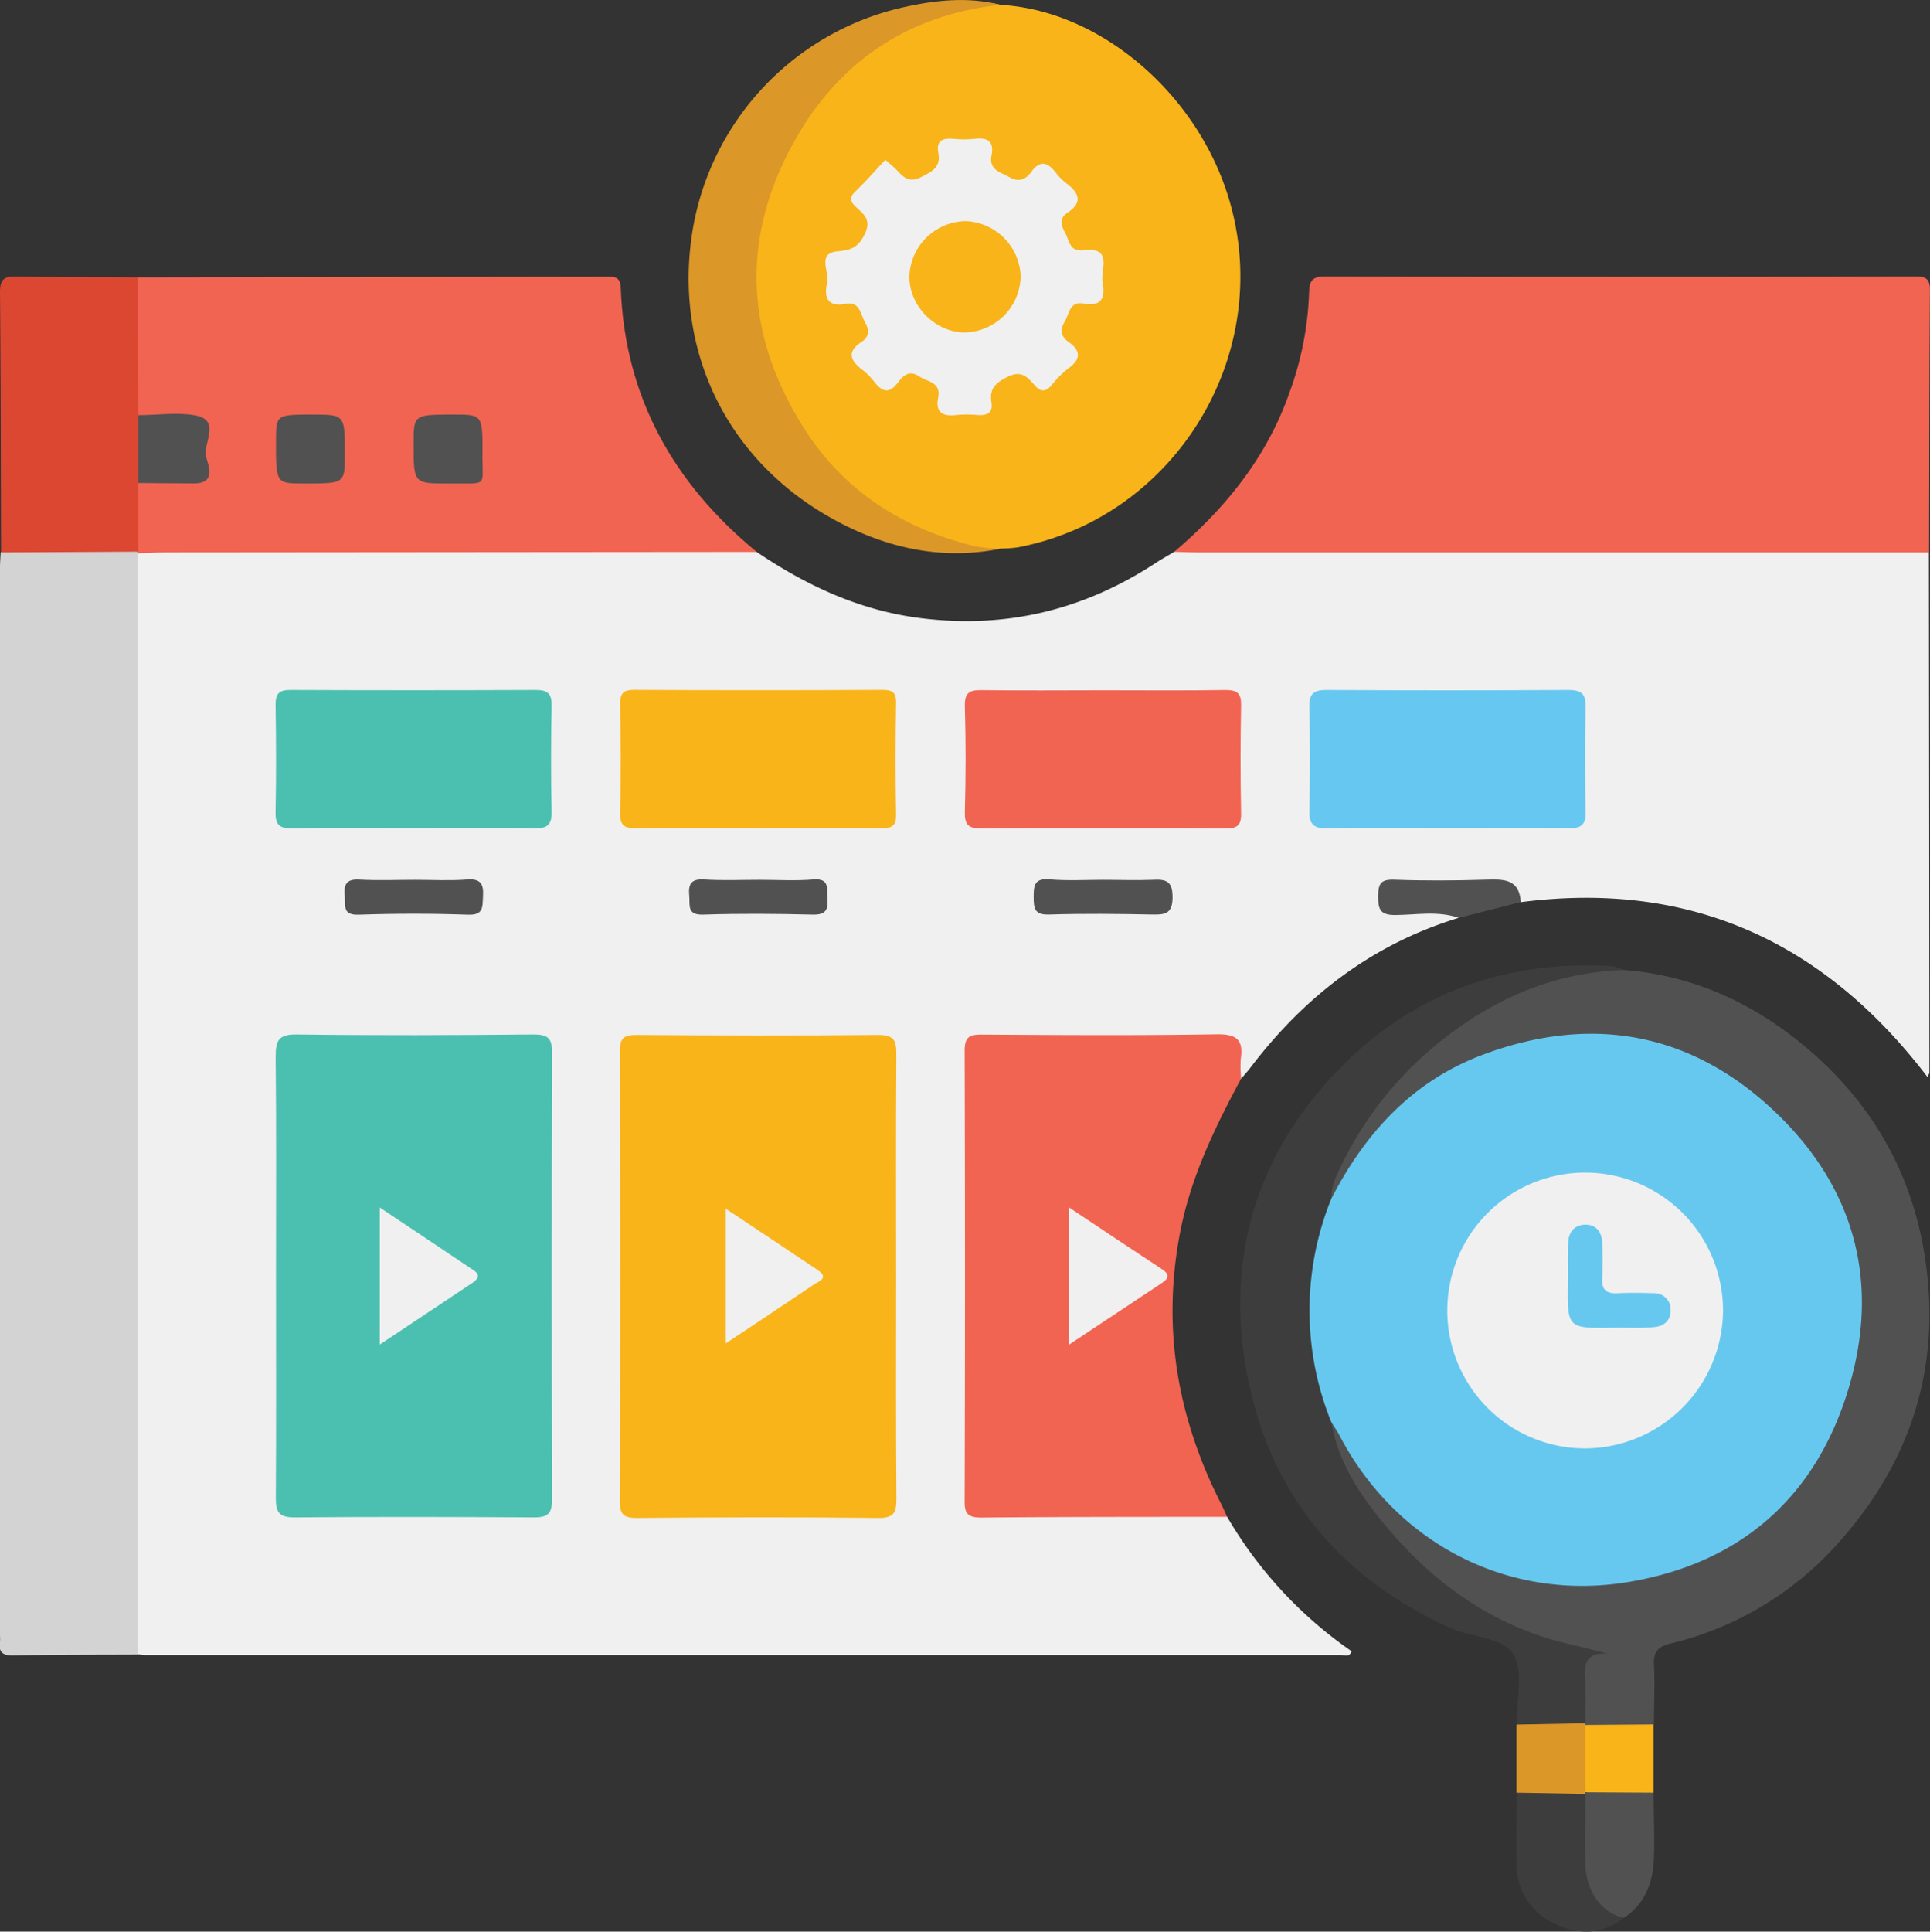 <svg xmlns="http://www.w3.org/2000/svg" viewBox="0 0 447.97 448.25"><rect x="0" y="0" width="447.97" height="448.25" fill="#333333" stroke="none"/><defs><style>.cls-1{fill:#f1f0f0;}.cls-2{fill:#f26452;}.cls-3{fill:#d3d3d3;}.cls-4{fill:#f9b419;}.cls-5{fill:#515151;}.cls-6{fill:#3d3d3d;}.cls-7{fill:#db9728;}.cls-8{fill:#dc4732;}.cls-9{fill:#4cc0b0;}.cls-10{fill:#66c8f0;}.cls-11{fill:#66c8ef;}.cls-12{fill:#f0f0f0;}.cls-13{fill:#f9b41a;}</style></defs><g id="Layer_2" data-name="Layer 2"><g id="Layer_1-2" data-name="Layer 1"><path class="cls-1" d="M284.84,352a97.65,97.65,0,0,0,28.88,31.18c-.52,1.49-1.7.87-2.55.87q-138.54,0-277.09,0c-.66,0-1.33-.1-2-.15-2.4-2.45-1.85-5.58-1.86-8.52q-.07-32.94,0-65.89,0-85.62,0-171.24c0-3.44-.63-7,1.56-10.17,2.05-1.83,4.6-1.74,7.08-1.75q64.53-.08,129.06,0a21.62,21.62,0,0,1,7.71,1.75c11.52,7.77,23.77,13.52,37.8,15.33,20,2.58,38.16-1.84,54.89-12.82,1.38-.9,2.82-1.69,4.23-2.54a22.76,22.76,0,0,1,9.73-1.75q78.21.06,156.43.06c3.09,0,6.4-.65,9,1.84q.08,60.35.12,120.69c0,.25-.24.51-.47,1-23.87-31.29-55-45.66-94.42-40.53-4.47-4.59-10.23-3.4-15.7-3.48-3.82-.05-7.65-.13-11.47.08-1.59.08-3.74-.07-3.64,2.35s2.24,2.08,3.81,2.19c2.82.19,5.67-.13,8.48.19,1.59.19,3.79-.29,4.13,2.31-20,6.1-35.75,18.21-48.3,34.73-.68.9-1.45,1.73-2.18,2.6a3.69,3.69,0,0,1-1.4-2C284.63,242,284.63,242,278,242c-15.14,0-30.28,0-45.41,0-6.26,0-6.7.4-6.71,6.38q-.1,47.91,0,95.81c0,5.7.42,6.06,6.44,6.1,14.8.07,29.6,0,44.41,0C279.53,350.3,282.36,350.3,284.84,352Z"/><path class="cls-2" d="M447.75,128.2H278.54c-2,0-4-.09-6-.14,11.95-10.17,21.55-22,26.8-37.08a74.2,74.2,0,0,0,4.5-22.83c.07-2.88.57-4,3.81-4q68.37.18,136.72,0c2.33,0,3.61.26,3.58,3.15C447.8,87.62,447.8,107.91,447.75,128.2Z"/><path class="cls-3" d="M32.05,128.39q0,127.77,0,255.55c-9.66.05-19.32,0-29,.21-2.39,0-3.41-.65-3.05-3.07a10.58,10.58,0,0,0,0-1.49q0-124,0-247.91c0-1.16.1-2.32.16-3.48a4.28,4.28,0,0,1,3.06-1.49c9.12-.19,18.25-.93,27.35.44A3.15,3.15,0,0,1,32.05,128.39Z"/><path class="cls-4" d="M232.22,1.12c23.22,1.3,45.88,20.68,53.14,45.43,10.49,35.77-12.62,73.59-49.19,80.48a35,35,0,0,1-4,.28A23.77,23.77,0,0,1,219,126.12c-23-8.48-38-24.49-43-48.56-5.12-24.67,2.35-45.89,21.05-62.64C205.25,7.57,214.84,2,226.3.9A13.91,13.91,0,0,1,232.22,1.12Z"/><path class="cls-2" d="M175.64,128.08q-68.56.06-137.12.12c-2.16,0-4.32.13-6.47.19V128c-2.93-5.11-2.12-10.36-.61-15.63,2.76-2.64,6.26-1.64,9.5-1.83,5-.29,5.39-.61,5.42-6.08,0-5.87-.35-6.27-5.46-6.57-3.23-.19-6.74.82-9.5-1.88-2.32-7-.85-14.11-1.09-21.16-.12-3.52-1-7.34,1.73-10.47q54.44-.08,108.88-.17c1.83,0,3.07.09,3.16,2.56C145,92.12,156.32,112.17,175.64,128.08Z"/><path class="cls-2" d="M284.84,352c-19,0-38,0-57,.16-3,0-4-.73-3.94-3.87q.16-52.23,0-104.45c0-3.29,1.18-3.78,4.05-3.76,18.15.11,36.32.23,54.47-.07,4.67-.07,6.23,1.3,5.57,5.76a26,26,0,0,0,.1,4.49c-6.25,11.63-11.94,23.37-14.35,36.62-4,21.9-.31,42.39,9.64,62C283.92,349.93,284.36,351,284.84,352Z"/><path class="cls-5" d="M377,225.09c16.16,1.27,30.16,7.78,42.36,18.09,14.32,12.1,23.59,27.45,27,46,4.65,25.63-1.73,48.41-18.91,68a75.66,75.66,0,0,1-39.82,24.24c-2.63.64-3.88,1.83-3.73,4.8.25,4.65,0,9.32,0,14-4.72,2.8-9.73,1.49-14.67,1.08a4.3,4.3,0,0,1-1.45-.84c-2.16-4.59-1.24-9.42-.88-14.17.21-2.66,2.22-2.89,4.18-2.23-28.89-4.69-49-21-61.5-47.23-1-2-2.27-4.19-.8-6.59,3-.42,3.33,2.21,4.33,3.9,12.67,21.46,31.44,32.58,56.35,32.49,46.39-.18,76.32-52.43,53.17-92.65-12.15-21.11-30.63-32.25-54.92-32.13s-42.52,11.57-54.69,32.62c-.95,1.64-1.44,3.88-4,3.89-1.79-2.26-.65-4.52.29-6.54,10.94-23.37,28.43-39.27,53.57-46A29.32,29.32,0,0,1,377,225.09Z"/><path class="cls-6" d="M377,225.09c-17.52.58-32.33,7.55-45.46,18.88a82.87,82.87,0,0,0-20.09,26.24c-1.25,2.52-2.51,5.07-2.44,8,1.48,2.12.34,4.17-.29,6.15a63.67,63.67,0,0,0,0,39.51c.63,2,1.77,4,.31,6.15,1.55,9.33,6.7,17,12.49,23.92,10.83,13,24.08,22.74,40.77,27.1,3.49.91,7,1.64,10.73,2.7-4.36-.29-5.46,1.88-5.13,5.69.31,3.46.08,7,.09,10.45-5.25,3.16-10.57,2.73-15.93.3-.12-5.65,1.7-12.58-.94-16.56-2.39-3.62-9.79-3.68-14.7-5.93-26.5-12.16-42.78-32.47-47.42-61.43-4.26-26.61,3.7-49.78,22.38-68.74,17.1-17.34,38.52-24.74,62.88-23.32A11.5,11.5,0,0,1,377,225.09Z"/><path class="cls-7" d="M232.22,1.12c-20.62,2.18-36.54,12.46-46.89,30-13.51,22.88-12.91,46.3,1.6,68.75,9.25,14.32,22.87,22.86,39.34,26.89a39.84,39.84,0,0,0,5.92.58c-14,2.79-27.08-.31-39.23-7.11-23.82-13.34-35.66-37.63-32.66-63.47A63.78,63.78,0,0,1,210.06,1.6C217.33,0,224.79-.77,232.22,1.12Z"/><path class="cls-8" d="M32.05,64.37l.06,32a16.86,16.86,0,0,1,0,15.74q0,8,0,15.91L.25,128.2C.19,108.09.18,88,0,67.86c0-2.77.71-3.76,3.6-3.7C13.1,64.37,22.58,64.32,32.05,64.37Z"/><path class="cls-6" d="M376.91,445.06c-5.14,4-10.75,4-16.25,1.25A15,15,0,0,1,352,432.36c-.05-5.45,0-10.91.07-16.36,5-2.7,10.19-2,15.38-.64,1.87,1.31,2,3.33,2.06,5.32a62.27,62.27,0,0,1,0,8.42C368.91,435.9,372.22,440.77,376.91,445.06Z"/><path class="cls-5" d="M376.91,445.06c-5.12-1.09-8.8-6.09-8.94-12.46-.11-5.43,0-10.87,0-16.31.2-.24.39-.49.58-.73,5.14-1.63,10.26-2.18,15.27.47,0,5.14.28,10.3.06,15.44C383.64,437,381.8,441.85,376.91,445.06Z"/><path class="cls-7" d="M368,416.29,352,416V400.19l15.93-.3-.05.39a16.2,16.2,0,0,1,0,15.63Z"/><path class="cls-4" d="M367.92,415.91V400.28l15.9-.12V416Z"/><path class="cls-5" d="M338.59,213c-4.83-1.69-9.82-.7-14.71-.66-3.46,0-4-1.21-4-4.27s.62-4.05,3.82-3.93c7,.26,13.95.21,20.91,0,4.09-.1,8-.44,8.39,5.19Z"/><path class="cls-9" d="M64.06,295.62c0-16.82.1-33.64-.08-50.46,0-3.72.7-5.16,4.85-5.11,18.32.24,36.64.17,55,0,3.12,0,4.33.68,4.31,4.09q-.16,52,0,103.91c0,3.47-1.27,4.09-4.35,4.07-18.49-.12-37-.16-55.46,0-3.7,0-4.34-1.33-4.31-4.63C64.13,330.26,64.06,312.94,64.06,295.62Z"/><path class="cls-4" d="M208,296.64c0,17-.07,34,.07,51,0,3.24-.45,4.65-4.21,4.61-18.65-.21-37.31-.16-56,0-3,0-4-.69-4-3.85q.18-52.2,0-104.41c0-3.2,1-3.85,4-3.83,18.65.13,37.31.18,56,0,3.8,0,4.21,1.43,4.19,4.63C207.93,262,208,279.33,208,296.64Z"/><path class="cls-9" d="M95.65,192.17c-9.32,0-18.64-.09-28,.06-2.85,0-3.74-.9-3.69-3.71.16-8.32.14-16.65,0-25,0-2.65.9-3.42,3.46-3.41q28.47.12,56.93,0c2.84,0,3.74.9,3.69,3.71-.16,8.15-.19,16.31,0,24.47.08,3.11-1,4-4,3.92C114.63,192.06,105.14,192.17,95.65,192.17Z"/><path class="cls-4" d="M176,192.17c-9.32,0-18.64-.09-28,.06-2.82,0-4.18-.38-4.08-3.73.26-8.31.18-16.64,0-25,0-2.59.69-3.42,3.35-3.41q28.71.15,57.43,0c2.19,0,3.33.35,3.29,2.95-.14,8.66-.16,17.32,0,26,.06,2.92-1.3,3.16-3.61,3.14C195,192.12,185.47,192.17,176,192.17Z"/><path class="cls-2" d="M256.42,160.18c9.32,0,18.64.1,28-.06,2.82,0,3.71.78,3.65,3.64q-.25,12.48,0,25c.07,3-1.13,3.51-3.78,3.5-18.81-.09-37.61-.12-56.42,0-3.06,0-4-.78-3.92-3.89.22-8.15.24-16.31,0-24.46-.1-3.3,1.18-3.81,4-3.76C237.45,160.28,246.93,160.18,256.42,160.18Z"/><path class="cls-10" d="M335.7,192.17c-9.16,0-18.32-.11-27.48.06-3.19.06-4.41-.83-4.32-4.19.21-8,.19-16,0-24-.07-3.14,1.11-3.94,4.07-3.93q28,.17,56,0c3,0,4.13.8,4.06,3.94-.18,8.15-.15,16.32,0,24.48.05,2.89-1.07,3.7-3.81,3.67C354.69,192.1,345.19,192.17,335.7,192.17Z"/><path class="cls-5" d="M176.34,204.17c4.15,0,8.32.26,12.43-.08,3.92-.31,3.08,2.18,3.28,4.4.23,2.65-.4,3.82-3.43,3.75-8.45-.21-16.92-.28-25.36,0-3.92.14-3.07-2.19-3.28-4.41-.24-2.65.4-3.92,3.44-3.74C167.71,204.36,172,204.17,176.34,204.17Z"/><path class="cls-5" d="M256,204.17c3.81,0,7.64.15,11.44,0,3.05-.16,4.72.12,4.72,4s-1.7,4.11-4.73,4.05c-8-.16-15.92-.25-23.87,0-3.45.13-3.63-1.4-3.64-4.09s.21-4.34,3.65-4.07C247.68,204.42,251.85,204.17,256,204.17Z"/><path class="cls-5" d="M96.41,204.17c4,0,8,.23,11.93-.07,3.24-.25,3.94,1,3.77,3.94-.15,2.47.16,4.35-3.5,4.22-8.45-.3-16.92-.29-25.36,0-3.94.13-3-2.26-3.23-4.45-.27-2.69.49-3.87,3.46-3.69C87.78,204.35,92.1,204.17,96.41,204.17Z"/><path class="cls-1" d="M205.49,37.08c1.26,1.11,1.91,1.62,2.48,2.2,1.6,1.66,2.86,3.31,5.81,1.82,2.61-1.31,4.65-2.33,4-5.69-.51-2.8,1.05-3.41,3.48-3.2a25.11,25.11,0,0,0,5,0c3-.36,4.52.63,3.89,3.79-.68,3.46,2,3.9,4.14,5.11s3.76.6,5.05-1.19c2.06-2.84,3.86-2.31,5.75.18a13.13,13.13,0,0,0,2.47,2.47c2.89,2.2,3.82,4.39.22,6.78-2.06,1.36-1.47,3-.53,4.72s1,4.37,4.16,4c7.12-.88,3.92,4.59,4.51,7.6.67,3.33-.24,5.55-4.34,4.78-3.39-.63-3.36,2.4-4.48,4.24s-.87,3.41.92,4.66c2.88,2,2.89,4,0,6.1a23.73,23.73,0,0,0-3.89,3.87c-1.4,1.69-2.54,1.69-4,.06-1.62-1.83-3-3.55-6.22-1.95-2.84,1.4-4.28,2.75-3.79,5.88.4,2.56-1,3.11-3.22,3a26.83,26.83,0,0,0-5,0c-3.14.36-4.82-.63-4.15-4,.72-3.65-2.42-3.65-4.36-4.95-2.42-1.61-3.76-.15-5,1.44-2,2.64-3.63,2.16-5.43-.16a15.06,15.06,0,0,0-2.81-2.83c-2.73-2.1-3.71-4.14-.22-6.43,1.9-1.25,1.87-2.82.81-4.68s-1.15-4.83-4.53-4.18c-4.2.81-5-1.67-4.22-4.83.63-2.55-2.57-7,2.55-7.39,3.25-.27,4.82-1.09,6.24-4.14,1.52-3.28-.42-4.53-2.14-6.17-1.34-1.28-1.56-2.21-.05-3.62C201.07,42,203.2,39.53,205.49,37.08Z"/><path class="cls-5" d="M32.11,112.08V96.34c4.32,0,8.74-.68,12.94,0,6.5,1.06,2,6.4,2.78,9.66.45,1.82,2.5,6.17-2.76,6.18C40.75,112.19,36.43,112.12,32.11,112.08Z"/><path class="cls-5" d="M104,112.2c-8,0-8,0-8-9.25,0-6.75,0-6.75,9.51-6.74,6.49,0,6.56,0,6.47,9.75C112,113.31,113.25,112.06,104,112.2Z"/><path class="cls-5" d="M72.53,96.21c7.52,0,7.52,0,7.52,9.22,0,6.78,0,6.78-9.47,6.77-6.53,0-6.53,0-6.52-9.72C64.06,96.21,64.06,96.21,72.53,96.21Z"/><path class="cls-1" d="M248.17,312V280.22c7.49,5,14.46,9.66,21.49,14.27,2.41,1.58,1.13,2.51-.42,3.53Z"/><path class="cls-11" d="M309,330a69,69,0,0,1,0-51.81c7.86-15.3,18.93-27.4,35.33-33.5,24.21-9,46.83-5.52,66.06,11.82,19.8,17.85,26.41,40.58,18.53,66.19-7.64,24.88-25.05,40.06-50.83,44.39-28,4.71-54.18-9-67.28-34.17C310.29,331.94,309.62,331,309,330Z"/><path class="cls-12" d="M88.16,312V280.22c7.61,5.08,14.71,9.8,21.78,14.56,1.77,1.2.84,2.16-.41,3Z"/><path class="cls-1" d="M168.47,280.49c7.3,4.87,14.31,9.52,21.3,14.21,2.8,1.88.27,2.61-.9,3.41-6.6,4.46-13.24,8.85-20.4,13.63Z"/><path class="cls-13" d="M224.19,51.31A13.28,13.28,0,0,1,236.9,64.16a13.28,13.28,0,0,1-13.1,13c-7-.13-13-6.47-12.71-13.36A13.27,13.27,0,0,1,224.19,51.31Z"/><path class="cls-1" d="M367.93,336.11a32,32,0,1,1,32-32.11A32.18,32.18,0,0,1,367.93,336.11Z"/><path class="cls-11" d="M375.82,308.1c-12.62.17-12,.58-11.88-11.91,0-2.66-.07-5.32.07-8,.11-2.26,1.4-3.84,3.71-4,2.59-.13,4,1.51,4.16,4a75,75,0,0,1,0,8.48c-.14,2.63,1,3.55,3.51,3.43,2.82-.13,5.65-.1,8.47,0a3.74,3.74,0,0,1,3.91,3.73c.11,2.59-1.52,4-4,4.14C381.14,308.22,378.48,308.1,375.82,308.1Z"/></g></g></svg>